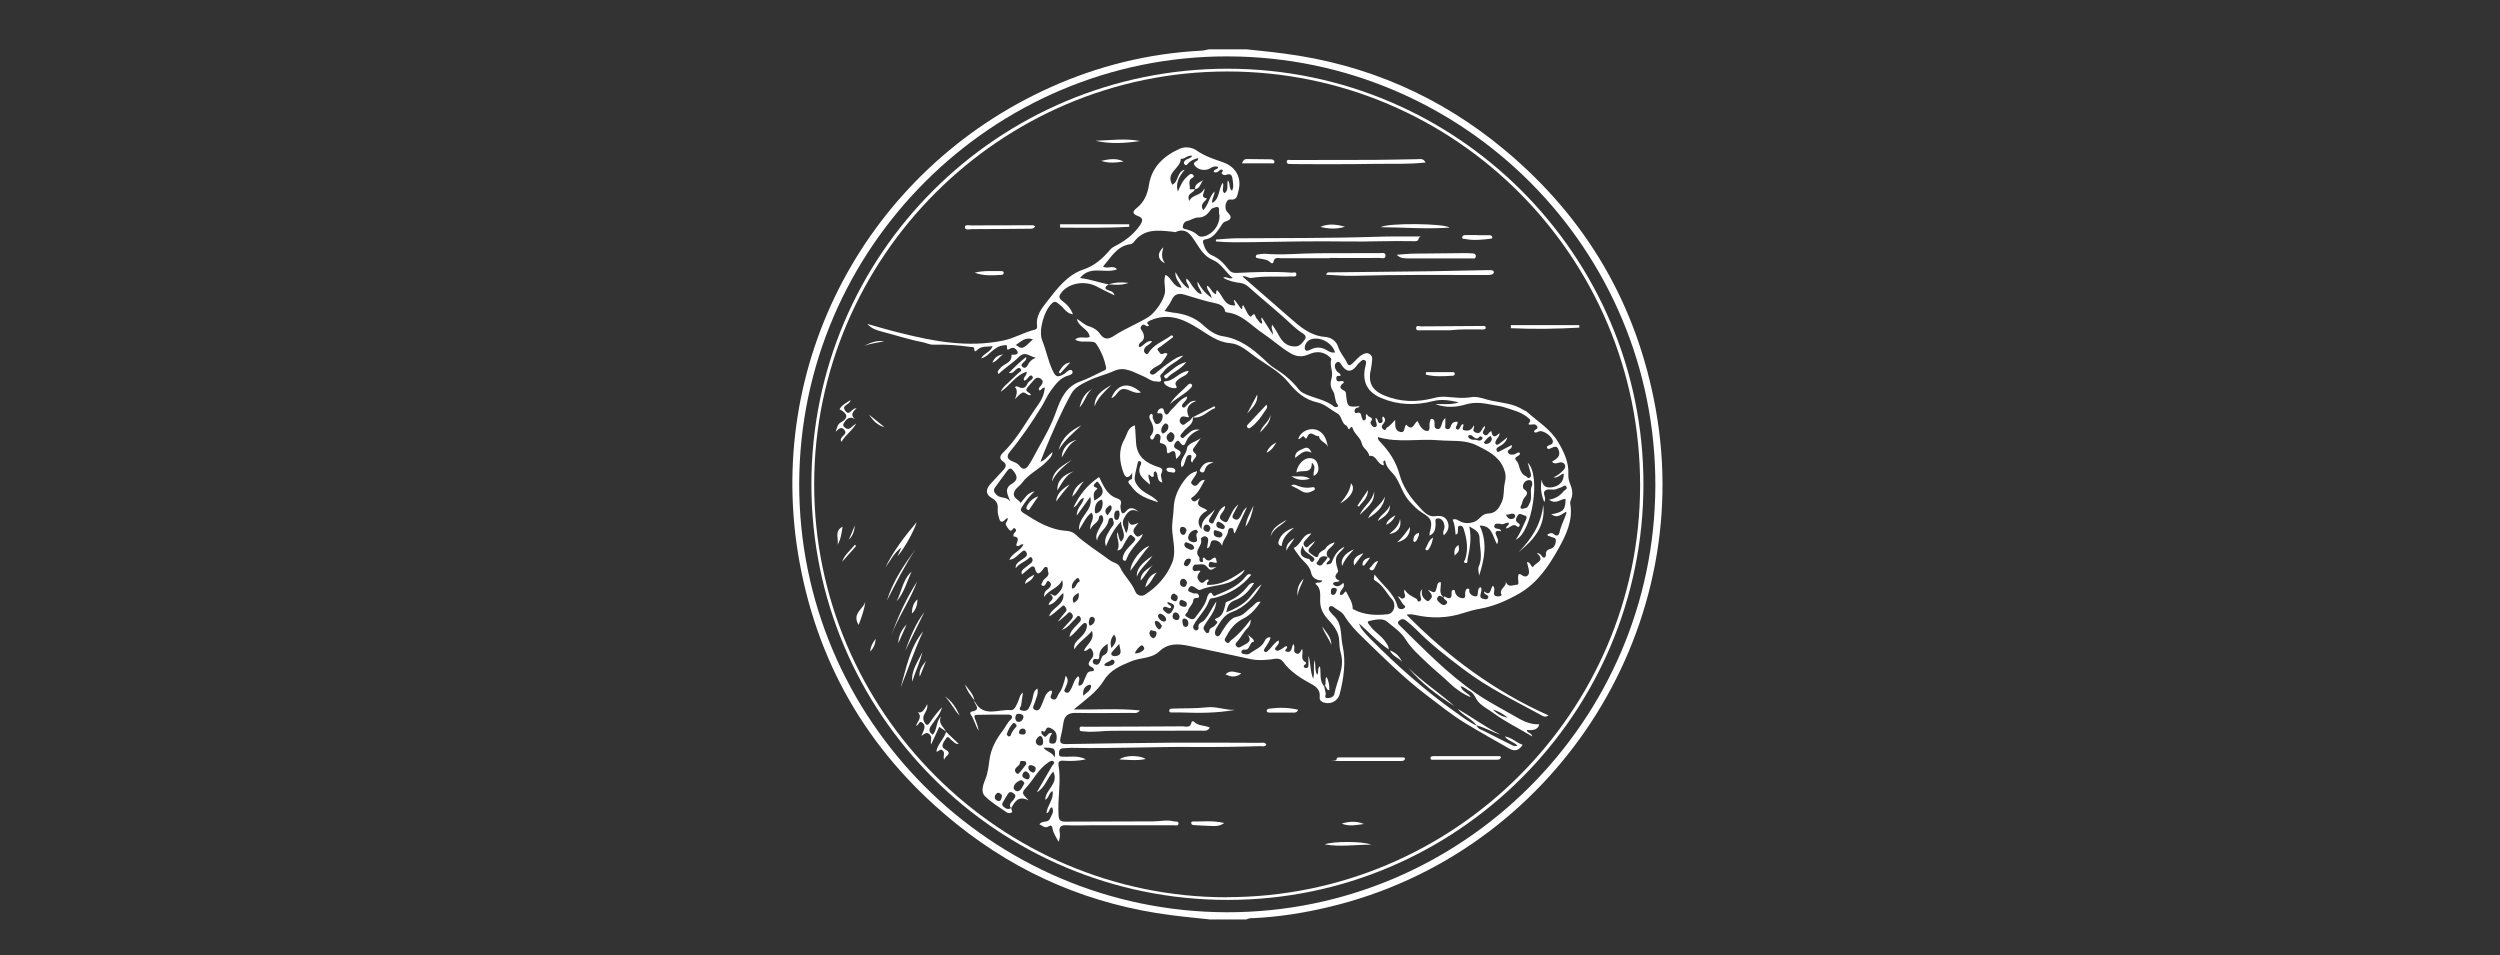 <?xml version="1.0" encoding="UTF-8"?>
<svg id="Laag_1" data-name="Laag 1" xmlns="http://www.w3.org/2000/svg" version="1.1" viewBox="0 0 1804.6 689.4">
  <rect x="0" y="0" width="1804.6" height="689.4" fill="#333333" stroke="none"/>
  <defs>
    <style>
      .cls-1 {
        fill: #fff;
        stroke-width: 0px;
      }
    </style>
  </defs>
  <path class="cls-1" d="M872.6,663.6c-9.1-1-18.2-1.8-27.2-3-57.5-7.4-109.1-29.1-154.3-65.3-61.2-48.9-99.7-112-113.9-189.1-26.4-143.6,49-283.9,181.1-343.2,34.5-15.5,70.7-24.4,108.5-26.4,2-.1,3.9-.6,5.9-1h27c8.9,1,17.8,1.8,26.7,3,60,7.7,113.4,31,159.8,69.7,58.9,49.1,95.5,111.7,109,187.2,29.1,162-75.3,320.9-235.5,359.1-17.8,4.3-35.9,7.2-54.2,8.1-2,0-4,0-5.9,1h-27ZM885.6,658.5c169.8.3,308.8-138,309.3-307.8.5-170.6-137.8-309.6-308.6-310-169.8-.4-309,138.3-309.4,308.3-.4,170.1,138.4,309.2,308.7,309.5h0Z"/>
  <path class="cls-1" d="M1186.3,349.5c0,165.5-134.6,300.1-300.1,300.1-166.1,0-300.5-134.2-300.5-300.1,0-165.8,134.6-300,300.7-299.9,165.4.2,299.9,134.7,299.9,299.8ZM885.7,647.6c164.1,0,298-133.5,298.2-297.2.2-164.9-133.3-298.8-298-298.8-163.9,0-298.1,134-298.2,298,0,163.9,134.1,298.1,298,298.1h0Z"/>
  <path class="cls-1" d="M1065.9,523.7c.9,2.5,3.4,3,5.4,4,6.3,3.2,12.7,6.5,19,9.6,1.4.7,2.8,1.8,5,.9-2.5-2.8-6.6-3.2-9.1-6.6,5.4.8,8.5,4.7,12.9,6-2.5,4.1-5.7,5-9.6,2.8-10.5-6-21.1-11.9-31.5-18.2-10.2-6.2-19.4-13.7-28.9-20.9-16.5-12.6-31.1-27.3-46-41.7-4.8-4.6-9.3-9.6-12.8-15.3-1.8-3-5.2-4-7.7-6.2-.7-.6-2-.9-2.8-.2-1,.9-.7,2.3,0,3.2.9,1.3,2.1,2.5,3.3,3.7,6,5.9,4.4,13.8,6,21,2.6,11.9.9,23.5-2,35-1.4,5.6-7.3,8.3-12.5,5.9-1.6-.8-2.2-1.9-2-3.6.5-4.3-1.8-7-5.2-8.9-8.1-4.4-15.8-9-21.4-16.7-2.3-3.1-5.9-1.8-8.8-1.5-4.7.5-9.3.8-13.9-.1-15.1-3.2-30.1-6.6-45.2-9.7-7.6-1.5-14.8-2.2-21.4,4.1-5.3,5.1-13.5,4.3-20,7-7.7,3.2-15.1,6-20.1,14.2-4.9,8-13.2,13.7-21.5,20.6,16.3.3,31.8-.9,47.7.7-1.9,2.5-3.9,1.8-5.6,1.8-13.5,0-27,.3-40.5,0-5.6-.1-8.3,1.9-9.1,7.2-.5,3.6-1.2,7.2-2.1,10.8-.9,3.7.5,4.5,4,4.5,25.3-.4,50.6-.8,75.9-1,21.5-.1,43,0,64.4.1,1.5,0,3.3-.6,4.3,1.4-1.3,1.7-3.1,1-4.7,1-15.7.5-31.3.7-47,.6-29.6-.3-59.1,1.3-88.7.6-2,0-4,.3-6,.3-2.7,0-3.4,1.6-3.3,3.9,0,2.7,2,2.1,3.6,2.2,4.8.3,9.9-1.1,15.8,1.9-6.2,1.4-11.2,1.3-16.3,1-2.7-.2-3.9.8-3.4,3.3,2,12-.8,23.9,0,35.9.2,3.7,1.2,4.8,4.9,4.8,21.2-.2,42.3,0,63.5-.2,5,0,9.9-1.3,14.9,0,1.2.3,3.3-.3,3.3,1.4,0,2.2-2.3,1.4-3.6,1.4-19.3,0-38.6,0-58,0-6.3,0-12.7.3-19,0-4.7-.3-5.9,1.5-5.1,5.7.3,1.9,0,3.9-.9,6.3-1.5-3.2-3.8-6.2-4.3-9.5-.4-2.7-1.6-2.5-2.7-1.8-2.9,1.9-4.5-.4-6.8-1.4,1.9-2.9,6.1-.8,7.6-4,1.2-2.7,3.3-5,1.5-8.3-2.4.6-1.5,3.8-4,4.3.4-5.6,5.5-9.9,4.4-16-3,1.3-2.4,5-5.3,6.3,0-7.4,10.1-11.5,5.8-20.4-4.5,4.7-5.8,11.7-11.9,15,3.7-6.4,7.4-12.7,11.1-19.1.6-1,2.4-2.1.8-3.3-1.1-.8-2.4,0-3.8,1-6.8,4.5-10.2,11.9-15.5,17.7-3.8,4.2-3.4,4.5,1.5,9.5-8.1-3.8-10,1.6-12.7,5.7-2.2-3.1.8-4.6,2.1-6.5,1.2-1.8,1.7-2.9-.5-4.4-2.2-1.5-3.2-.6-4.3,1.3-.6,1.2-1.5,2.2-2,3.4-.7,1.5-2.7,3.1-1,4.8,1.5,1.5,3.4,2.7,5.8,1.3.2,1,1,2.8.6,3-1.1.8-2.7.9-3.8.1-5.4-3.8-11.3-7.2-15.9-11.9-3-3-1-8.5.4-11.9,1.9-4.6,2.4-9.3,3-13.9,1-8.2,4.9-15.1,9.7-21.4,2-2.6,3.2-5.7,5.8-8,1.7-1.5.8-3.5-1.8-3.5-7.5,0-15.1,0-22.6.2-2.3,0-2.2,1.2-1.5,3,1.2,2.7,2.1,5.5,2.7,8.5-2.5-3.7-3.3-8.3-5.9-11.9-.6-.8,0-1.9.9-2,6.8-1.1,2.5-4.7,1.7-7.4h-.1c.2.1.5,0,.5.1,6.2,12,17.2,5.4,26.1,6.3,2.7.3,4.3-4.1,5.5-7,.8-1.8.8-3.9,3.2-5.7-.5,3.4-.9,6.3-1.3,9.2-.2,1.3-2.3,2.8,0,3.6,1.8.6,4.1.8,5.4-1.3,1.6-2.7,2.6-5.7,3.2-8.9.4-1.9.7-4,3.1-5.5,1.1,3.7-.9,6.5-1.6,9.5-.5,2-3,4.8,0,6,3.1,1.3,4-2.3,5-4.4,1.7-3.6,2.1-8,6.5-9.8.2.3.5.5.6.7.7,1.9-2.8,4.4.4,5.7,3.2,1.3,3.4-2.4,4.6-4,2.7-3.6,3.7-8,5-13,2.6,3.4.9,5.8,0,8.3-.5,1.3-2,2.8,0,3.8,2.1,1,2.9-1,3.7-2.3,1.8-3,2.2-7,5.3-9.4,2.1,2.3-.7,4.6.5,6.9,3.3-.4,3.2-3.4,4.4-5.4,1.2-2,1-5.1,5-5.1,2.6,0,1.2-2.4,0-2.9-3.7-1.5-2.3-3.4-.8-5.5,0-.1.2-.3.3-.4,2.4-2.4,1.6-5.4,0-7.3-1.5-1.9-2.6,2.1-5.3,1.3,2.1-4.7,8.1-7.9,5.8-14.3-3.8,4.8-9.4,7.8-12.7,13.3-.8-3.9,1.6-5.8,3.8-7.9,2.4-2.4,4.7-4.7,5.2-8.3.1-1,.3-2.1-.7-2.7-1.1-.6-1.8.4-2.6,1-3,2.8-5.2,6.4-9.2,9,.5-3.7,2.5-5.7,4.4-7.7,1-1.1,2.1-2.1,3.1-3.3,1.1-1.2.9-2.8,0-3.7-1.4-1.5-2.2.4-3,1.2-3.2,2.9-5.4,6.8-10,8.4,2-2.2,4-4.6,6.1-6.7,1.5-1.6,2.7-3.3,1-5.2-2.1-2.3-3,.5-4.3,1.4-2.2,1.6-4,3.8-5.6,4.3,1.4-1.7,3.2-4.3,5.3-6.6,1.5-1.6.7-2.6-.1-3.9-1.3-2-2.3-.2-3.2.5-2.7,2-4.8,4.6-8.4,6.4,1.7-6.7,11.7-7.9,10.2-16.9-3.9,3.2-5.6,7.7-10.5,8.7-.2-3,6.1-4.2.7-8.1,2.5.4,3.3,2.5,5.2.6,3.7-3.6,5-6,3.8-10.6-2.5,6.1-9,6.6-13,12.3-.3-4.3,2.2-5,3.6-6.4,1.4-1.4,1.8-3.1.5-4.4-2-2-2.3.6-3,1.6-.7,1-1.5,1.6-2.5,1-1.3-.8,0-1.7.2-2.6.7-2.9,5.7-3.6,4-7.7-.4-1,.3-2.6-1-3.1-1.4-.5-2,.9-2.7,1.8-2.3,3-4.4,4.6-5.7-.7-.5-2.1-2.1-1.8-3.5-.7-1.9,1.6-3.8,3.2-5.9,5-1-2.6.7-3.6,2-4.7,1.5-1.2,3.2-2.4,4.7-3.7,1.1-1,1.3-2.5.5-3.6-1.1-1.4-2.1.1-2.9.8-2.8,2.3-6.6,3.4-8.8,6.7-.3-2.6,1.1-3.8,2.7-5,1.4-1,2.8-1.9,4.1-2.9,1.4-1.1,1.7-2.4.7-3.9-1.4-2.1-2.6-.4-3.7.4-2.5,1.8-4.2,4.8-8.5,5.3,2.3-5.1,8.2-6.4,10.3-11.1-2.2-.8-3,2-5.1.9-.5-2.1,3.7-6.1-2.1-6.7,0,0-.2-.9,0-1.4.3-1.4,2.7-2.3,1.5-3.9-1.7-2.1-2.1,1.2-3.5,1.2-1.1,0-4.1-4.4-3.6-5.4.5-1.2,1.7-2.1,1.3-3.9-1.8.8-3,3.5-4.8,2.6-1.1-.6-1.5-3-1.9-4.6-.4-1.4-.5-3-.4-4.4.3-3.5-.8-6-4.1-7.8-4.5-2.5-4.9-6.1-1.2-10.2,3.1-3.5,6.4-6.8,9.5-10.3,1.9-2.1,2.5-4.2-.5-6.1-2.6-1.7-2.2-4-.2-5.9,10.7-10.3,17.4-23.5,26-35.4,2.5-3.5,4.1-7.5,4.5-11.9-2-.4-2.3,2.1-4,2-1.1-1.8.7-2.6,1.4-3.7,1.3-1.8,1.6-3.3-.3-4.7-1.8-1.3-3.4-.9-4.8.7-1.6,1.9-3.4,3.7-4.9,5.6-2.6,3.3,2.3,3.3,2.5,5.5-2.5.7-4-2.8-6.3-1.7-1.8.9-3.1,2.7-5.2,4.6,1.8-4.3,1.8-7.2,0-8.6.8-1.1,1.9-.5,2.6-.2,3,1.5,5.2.8,6.4-2.3.9-2.2,5.4-3.5,3.5-5.5-2.1-2.1-3.1,3.1-5.9,3.2-1.1-2.5,2.3-3.4,1.9-6.4-8.2,2.6-12.2,10.3-18.8,14.5,1.7-3.8,5.2-6,7.9-8.9,1.6-1.7,3.5-3.1,5.1-4.8.8-.8,2.9-1.4,1.3-3-1.2-1.3-2.4,0-3.4.8-1.2.9-1.9,2.8-5,2.3,4.2-4.3,7.9-8,12.5-11.5.4,2.3-1,2.8-1.8,3.7-1,1.1-2.6,2.2-.6,3.6,1.7,1.3,3-.3,3.6-1.5,1-2.1,2.3-3.8,5.7-5.3-5-1.1-7.5-5.2-12.4-.3-4.3,4.3-9.8,7.6-14.4,12.1-1.5-2.3.4-3,1.1-4.1,2.4-3.5,8.9-3.7,8.2-9.8.5,0,.9-.1,1.4-.1,1.7.2,3.6-.5,3-2.1-.7-1.8-2.6-3.7-5.1-2.4-1.6.8-2.6,1.9-2.5-1.1,0-2-1.5-1.2-2.5-1.1-3.3.2-5.8,2.1-8.3,4.1-2.3,1.8-4.1,4.3-7.9,5.3,2.1-3.9,6.7-4.4,8.3-8.8-4.1.5-7.8-.3-10.9,2.5-.9.8-2.2,2.3-2.4-.6-.1-1.8-1.6-1.2-2.7-1.4-8.9-1.2-17.8-1.9-26.8-1.6-3,0-5.4-1.4-8.1-1.9-9.9-1.9-19.5-5.1-29.2-7.6-3.8-1-7.5-2.2-10.3-5.5,7.8,2.2,15.5,4.5,23.3,6.4,24.6,6.2,49.3,10.9,74.8,5.6,7.9-1.6,14.8-5.9,22.6-7.8,1.8-.4,2-1.7,1.8-3-1-7.2,3.5-12.6,7.3-17.5,7.2-9.2,14.5-19.1,26.2-23,8.1-2.7,13.9-8,19.2-14.2.7-.9,1.7-1.7,2.7-2.2,7.3-3.7,13.7-8.2,18.6-15.1,2.4-3.4,2.9-5.6-1-7-4.7-1.7-4-3.6-.9-6,5.3-4.3,7.6-9.8,8.7-16.7,2-12.8,10.8-20.9,22.3-26,3.9-1.7,8.8-1,12.1,1.3,5.9,4.2,12.4,6.2,19,8.5,9.5,3.3,13.8,11.5,11.1,21-.8,2.8-.8,6.6-6,5.9-3-.4-4.6,6.4-2,9,3.4,3.3,3.5,5.4-1.4,6.9-2,.6-2.7,2.8-3.9,4.4-2.7,3.8-5.3,7.7-10.5,8.5-1.7.2-2.1,1.3-1.5,2.9,1.1,3.6,2.7,7.1,6.3,8.6,5,2.1,8.5,5.8,11.7,9.9,1.6,2.1,3.3,2.9,5.9,2.8,13.2-.6,26.4-1.2,39.6-.2,1.3.1,3.7-.9,3.7,1.1,0,2.4-2.5,1.5-3.9,1.6-9.4.5-18.9-.5-28.3,1.1-2.4.4-4.7-2-6.7-1,11.2,9.8,22.7,19.7,34.1,29.7,7.5,6.6,14.9,13.1,25.7,13.9,4.2.3,8,3,9.3,7.3,1.4,4.4,4.7,7.6,6.5,11.7,1.2,2.6,2.8,1,3.9,0,2.4-2.1,4.2-4.7,7.1-6.3,1.7-.9,3.4-1.5,5.2-.3,1.9,1.2,2,2.9,1.7,4.8-.2,1.8-.3,3.7-.7,5.4-2.4,10,.3,15.7,9.4,19.6,11.7,4.9,23.7,5.1,35.9,1.9,2.8-.7,5.5-1.1,8.4-.9,6.1.4,12.2,1.4,18.4.3,5-.9,9.8,1.5,14.7,2.5,7.8,1.6,16.2,2.1,23.2,6.7.7.5,1.6.6,2.2,1.1,7.9,7.1,17.3,12.7,22.8,22,4.2,7.1,7.9,14.8,7.4,23.5-.1,2.4.4,4.7,1.3,6.8,1.6,3.8,2.3,7.6.5,11.6-.4.9-.6,2-.4,2.9,2.1,12-3.2,22.6-8.4,32-7,12.6-15.4,25.2-28.6,32.7-8.8,5-18,9.1-28.1,10.9-4.1.7-8.1,1.8-12.1,3.1-11.4,3.8-23,4-34.7,1.4-2-.4-3.9-.8-6.3-.2,29.8,30.3,63.2,55.1,102.5,72.7-2.7,1.7-3.8.5-4.9,0-19.3-10.5-39-20-56.6-33.4-12.1-9.1-24-18.4-34.6-29.2-2.1-2.1-4.5-4-6.8-5.9-1.9-1.6-4-1-5.3.5-1.3,1.5.4,2.7,1.4,3.7,17.2,16.8,33.8,34.1,53.8,47.9,8.9,6.2,18.5,11.2,27.8,16.5,5.5,3.2,11.4,6.7,18.5,6.3-.7,3.4-3.7,4.7-9,4.1.2,2.3,3.4,1.8,4,4.7-9.6-5.8-19.2-10.4-27.8-16.7-3.6-2.7-7.6-4.6-10.8-7.9-2.5-2.6-3.1-6.5-6.7-8.2-2-1-3.6-2.8-6.5-3.5,1.4,4.4,5.8,4.8,7.4,8-5.8-2.4-10.9-6-15.3-10.2-5.5-5.3-11.5-10-17-15.3-5.3-5.1-10.8-9.9-14.7-16.2-3.4-5.5-8.9-9-13.6-13-3-2.6-8.5-1.3-12.6-.4-2.5.6-.3,2.4.4,3.4,3.2,4.7,8.6,7.3,11.6,12.3.7,1.1,1.8,2,2,4.9-8.4-5.7-14.5-12.7-21.4-18.7.7,3,3.3,6.1,8.1,11,19.1,19.3,39.3,37.3,61.5,53,5.1,3.6,10.1,7.5,15.9,10h-.2c0-.1,0-.3,0-.3ZM862.6,136.6h-.1c-.6,2.8-6.5,2.8-4,8.4,2.4-5,8.7-3.4,10.8-9.1.8,3-3.5,6.2,1.6,7.3.7.2-.8,1.5-1.4,2.1-1.8,1.8-2.7,3.6-1,6.4,4-3.8,4.2-9.6,8.2-13.5.1,3.1-2.2,5.3-1.7,8.3,5.8-3,4.2-9.8,7.7-14.6,1.1,2.9-1.3,5.7,1.2,7.6,3.3-2.2,1.5-6,2.4-9.3,2.1,2.2.4,5.5,3,7.5,1.4-2.8.8-5.2.5-7.6-.3-3-.8-5.3-4.8-3.9-1,.4-2.2.2-3.1-1-.7-1.1,2.2-1.9.1-2.7-1.3-.5-1.9,1-2.9,1.5-1,.5-2.1.9-3-.2.2-1.9,3.1-1.2,3.2-3.3-2.1-.8-3.9-.2-5.6.9-3.8,2.4-9.4,1.2-11.6-2.3-.7-1.1,0-1.8.8-2.4.7-.6,2.3-.6,1.8-2.6-2.9.8-5.4,1.9-7.2,4-.7.9-1.4,1.6-2.3.7-1-1-.7-2.1.3-3,1.4-1.3,3.7-1.2,5.2-3.3-3.5-.9-5.4,2.6-8.4,2.1.1,7-11.3,9.9-6.1,18.7,4.6-1.8,3.2-9.5,9-10.8-5.1,6-6.5,10.5-5,15.8,1.8-4.1,3.5-8.1,6.9-11,1.1-1,2.5-2.5,3.9-1.3,2.1,1.8-.8,2.4-1.5,3.2-1.9,2.3-.3,4.7-.7,7-.1.9,2.3.2,3.6.4h0ZM800.3,205.3h0c-3.6,2.2-2.8,3.5.8,4.6,1.2.4,2.6.8,3.4,3.3-4.5-2.2-8.5-4-12.3-6.1-8.5-4.8-20.1-3.1-25.8,3.8-2,2.5-2.6,4.1.5,6.4,3.2,2.3,6,5.3,7.6,9.6-4.9-.6-6.4-4.7-9.5-6.9-1.6-1.1-3-3.4-5.5-1.2-5.7,5-10.1,19.9-7.2,26.9,2.8,6.9,4.1,14.2,7.2,21,2.5,5.4,3.5,6.2,8.7,3.2.7-.4,1.2-1.1,1.9-1.6,1.2-.8,2.9-2.2,3.9-.5,1,1.7-1.1,2.8-2.3,3.1-6.4,1.6-9.9,6.6-13.4,11.4-2.6,3.6-4.3,7.9-6.7,11.7-6.9,11.1-14.3,22-22.7,32.2-2.3,2.9-2.1,5,1.4,6.6,2,.9,4.2,1.5,5.5,3.3,3.1,4.2,5.3,1.9,7.2-1,2.3-3.5,4-7.2,6.1-10.9,5-8.8,9.9-17.5,13.3-27.2,3.2-9,7-18,17.5-21.7,5.5-1.9,10.6-4.8,15.9-7.3,1.3-.6,3-.8,2.6-3-1.3-6.1-3.6-11.7-7.1-16.8-1.3-1.8-3.2-1.4-5-1.6-3.3-.3-6.9.7-10.2-1.5,3.2-3,7.3-.4,10.5-1.9-.7-5.9-8-6.9-9.3-13,3.3,1.8,5.5,4.4,8.7,5.3,3.3,1,6.1,2.7,8.1,5.6,3,4.2,6,4,10.2,1.2,7.8-5.2,16.7-8.5,24.7-13.5,4.8-3,11.9-12.9,12-18.7.1-3.9-1.2-7.8.3-11.7,4.6,2.1,5.2,8.8,11.7,9.3-1.4-3.9-5-6.2-4.5-11.3,3,5,5.2,9.4,9.7,12,.5-2.9-2.9-4.5-1.7-7.3,2.3,1.7,3.2,4.3,4.9,6.3,1.6,1.8,2.8,4.4,6,4.9-.3-3.4-3.5-5.1-2.9-9,2.6,5,5.6,8.5,10.1,11.8-.4-4-3.8-5.6-3.3-8.9,2.9,1.4,3.3,5,6.1,6.1,1.2-.6-.2-2.3,1.2-2.8,4.3,3.9,5,11.7,13.1,10.9-.4-1.2-.7-2.4-1.1-3.6.2,0,.5-.1.7-.2,1.6,2.3,3.3,4.5,4.7,6.5,1.8-.8-.3-2.1,1.5-2.7,1,2,2.1,4.1,3.2,6.1.6,1,2,2.6,2.5,1.9,3-3.9,2.8.6,3.8,1.4,1.3,1.1,1.8,3.1,3.7,3.9,1.3-1.5-1.2-2.8.2-4.5,2.5,3.9,4.9,7.8,7.8,12.3.5-2.9-1.7-4.5-.3-7.1,1.5,2.3,2.9,4.3,4,6.4,2.6,5.1,5.7,9.3,12.3,9.3,3.7,0,5.2-2.5,7-4.8,1.4-1.7.7-3.3-.8-4.3-5.3-3.2-9.5-7.7-14.1-11.8-8.3-7.4-16.9-14.4-25.2-21.8-1.8-1.6-3.4-2.7-5.9-3.1-4.3-.5-8.7-1.4-12.8-3.8,2.5-1.4,4.3,1.4,6.9.1-5.1-4-8.2-10.3-14-12.8-6.5-2.7-9.3-7.7-12.8-13.1-3.1-4.7-6.6-10.8-14.4-7.2-.5.2-1.3-.2-1.9-.2-10.5-1.1-21-2.6-28.4,7.6-.5.6-1.3,1.2-2.1,1.3-10,1.3-14.1,9.5-20,16.2,3.4,2.1,7.3-1.4,10.1,2-8.5,3.5-19.1-3.3-26.7,6.3,7.7.8,14.4,3.6,21.4,4.7h0ZM1042.5,430.5c3.1,1.7,5.7,2.6,5.3-2.6,0-.8,0-1.8,1-2,1.5-.4,1.3.9,1.6,1.8.8,2.7,3.3,4.1,5.6,4.1,2.4,0,1.3-2.9,1.7-4.5.3-1.2.6-2.5,2-2.4,1.5,0,.6,1.6.9,2.4.8,2.1,2.8,3.2,4.6,3.2,1.8,0,1.4-2.3,1.7-3.7.2-1.3.3-2.7,2.1-2.9,1,2-.2,3.9-.4,5.8-.2,1.8.8,2.3,2.2,2.6,1.1.2,2.4.8,3.2-.5,1.2-1.9-.9-2.1-1.7-2.9-.5-.4-1.2-.6-1.1-2,5.4,4.1,4.4-2.4,6.5-4.1,1.6,1.9.7,3.7.7,5.4,0,2.2,1.7,2.2,3.2,2.3,1.1,0,2.6-.5,2.2-1.4-2.1-4.4,4.6-5.4,2.9-10.1,1.5,6,5.7,3,8.2,3.1,2,0,.8-3,.9-4.7.2-2.1-.2-4.4,3.2-2,2.5,1.8,5,0,4.7-3-.2-2.2-1-4.4-1.5-6.7,2.7.1,2.4,2.9,4.4,3.7,1.2-3.4,9.6-4.1,2.7-10.3,2.1.3,2.8,1.1,3.5,2.1,1.8,2.8,3.2.6,3.1-.8-.2-3.1,1.4-3.6,3.8-4.4s3.2-3.4,3.4-5.7c.2-2.5-2.5-2.1-3.9-3-.7-.5-2,0-2.2-1.4,1.6-1.1,3.2-1.6,4.7-.3,2.2,2,3.6.6,4-1.3,1.1-4.9,3.5-9.4,5.1-14.1,0-.1-.3-.5-.5-.7-5.8,3.7-6.7,3.9-10.6,1.8,8.9-1.7,10.3-3.2,10.4-11.2-3.7,0-6.9,4.3-11.9.6,4.8-.8,8-3,10.5-6.1.9-1.1,3.1-1.6,1.9-3.4-1.1-1.7-2.3.2-3.4.5-1.4.4-2.8,1.1-4.2,1.5-2.5.8-5.7-.8-7.7,1-2.3,2,1.4,4.9-.6,8.2-2.3-5.6-3-10.7-1.8-16.2.6,5,3.3,6.2,7.7,5.5,5.3-.9,8.4-4.5,8.2-9.8-2.5.2-3.7,3.3-7.5,2.7,3.2-1.4,5.1-3.1,7-5,1.3-1.3,2.1-2.7,1.1-4.4-.9-1.5-2.3-1.7-3.9-1.3-1.7.4-3.5,1.3-5.2-.6,2.8-2,6.3-3.4,5-7.9-1.5-5.1-4.4-2.1-7-1.4-.7.2-1.3-.1-1.6-.8-.3-.8.3-1.1.9-1.5,1.2-.7,3.1-.8,3.3-2.6.4-3.4-6.3-8.6-9.7-7.8-1.2.3-2.3,1.5-3.7.6-.8-2.1,3.6-1.8,2-4.3-1.5-2.4-4-.5-6.1-1.3-.2-1.3,2.6-2,.3-4.2-5.3-4.8-12.1-6.2-18.4-8.3-1.9-.6-4.6-.9-7-1.4-6.6-1.2-12.8-2.6-20.1-.5-6.3,1.9-14,2.8-22.1-.2,6.1-.3,11.1.8,16.9-1.3-6.7-1.5-12.4-2.4-18.4-.9-12.7,3.3-25.3,3-37.6-2.2-10.1-4.3-13.9-11.8-11.5-22.5.4-1.6,1.2-3.9-.2-4.7-1.8-1.1-3.2,1-4.6,2.2-.7.6-1.3,1.5-1.9,2.3-3.4,4.1-6.7,4-9.9-.4-1-1.4-2.1-4-4-2.6-2.1,1.5-1.5,4.1,0,6.3.8,1.2,2.8,1.3,2.8,3.3-1.2.5-3.2-.7-3.1,2,.2,4.4,4.8,0,5.5,3-2.7,1.8-3.9,3.9-.2,5.6,1.9.9,1.6,2.1,1.8,3.5.8,8.4,1.3,8.8,9.7,7.9-.5,1.3-2,.9-2.8,1.6-1.5,1.4-.7,3.7.4,3.4,4.3-1.5,3.2,2.4,4.3,3.9.3.5.3,1.4,1,1.4.9,0,1.4-.6,1.7-1.5.3-1-.7-2.2.5-3.1.3.4.6.6.7.9.6,1.5,5.2,1.3,2.1,4.8-.4.5,1.1,4,3.1,3.7,2.2-.3,1.4-2.5.8-4.1-.2-.8-.2-1.6-.3-2.5,2.3.4,1,4.5,4,3.6,2.6-.7-.2-3.4,1.4-4.7,2.5,1.9,1.4,3.9,0,5.6-1.3,1.5-1,2.8.3,3.8,1.7,1.3,1.7-.8,2.5-1.3,2.2-1.3,3.7-3.2,6-5.6,0,4-.4,7.8,3.6,8.7,4.1.9,2.4-4,4.5-5.2,4.5,5.3,5.5-1.3,8-2.7,1.6,3.4,3.7,7.1,6.9,7.2,2.9,0,1.2-4.2,2-6.3.4-.9,0-2.7,1.7-2.4,1.3.2,1.7,1.4,1.7,2.7,0,.7,0,1.3,0,2,0,1.3.4,2.2,1.8,2.5,1.7.4,2.3-.5,2.9-1.9.8-1.9.9-4.2,3.1-5.9v4.6c0,1.2-.7,2.8,1.2,3.3,1.8.4,2.4-.9,2.8-2.2.8-2.4,2.5-3.3,4.8-3,.6,2-2.6,4.4-.5,5.4,2.4,1.2,2.2-3.2,4.4-3.8,1.6,1.3-2,3.7,1,4.5,3.1.8,5.5-.4,6.8-3.5,1.3,1.6-1.9,3.4.9,4.9,4.7,2.4,4.6-3.2,7.2-4.5.6,2.5-3.2,4.2-.6,6.2,2.7,2,3-2.2,5.3-2.4.5,4.7,2.8,4.6,5.8,1.2.1,2.7-1.8,3.7-2.5,5.4-.4,1-.9,2-.1,2.8.9.8,1.9,0,2.6-.5,1.9-1.4,3.8-3,5.6-4.5-.8,3.7-3.6,5.4-6.5,7-1.2.6-1.7,1.7-1,2.9.8,1.3,1.8.2,2.5-.1,2.8-1.4,5.5-2.9,8.3-4.3.1,1.3-.2,1.8-.6,2.3-.8,1.1-3.2,1.4-2,3.4,1,1.6,2.8,1.4,4.5,1,1.3-.2,2.4-2,3.9-.9.6,2.7-5.6,2.4-2.4,5.7,1.4,1.5,1.5,2.7,2,4.4.7,2.5,1.8,5.4,4.7,6.6.9.4,1.4,2,2.9,1,1.2-.9.8-2.1.6-3.2-.6-2.4-1.3-4.7-2.1-7.5,9.7,9.2,3.1,50.5-8.7,55.6,3.3-4.6,5.1-9.6,7.4-14.4.8-1.7.7-2.8-1.3-3.2-1.6-.4-3.4-2.2-4.8.3-1,1.7-2,3.6.4,5.2.8.5,1.7,1.2.9,2.4-.2.3-1.1.6-1.2.5-3.1-3.4-5.5.7-8.2,1.1-.6-2,2.6-2.2,1.7-4.1-2-.5-3.4,1.5-5.4.9-1.8-.5-4.5-.7-4.9,1-.7,2.9,2.8,1.9,4.2,3,.2.2.4.5.9,1.2-5.4-1.2-4.6,1.3-3.2,4.3.6,1.3,1.3,2.7,0,5-3.2-5.5-3.4-13.6-12.5-13.4,5.9,12.5,3.3,24.7-.4,36.1-.1-1.8-1.1-4.6-.3-6.5,3.1-6.8.6-13.6.6-20.4,0-4.7-3.2-6.2-7.4-8.6,1.8,8.7.3,16.3-1.3,23.9-.2,1,.4,2.8-1.4,2.5-2.2-.4-.6-1.7-.3-2.6,2.4-7.4,1.3-14.6-1-21.8-.4-1.3-1-2.6-2.7-2.5-2,.2-1.3,1.9-1.5,3.1-.2,1.2.4,2.8-1.7,3.3-.3-3.7-.6-7.4-2.1-10.8,1.8-.8,3.2,0,4.7.9,3.4,1.9,6.8,2.1,10.8.7,3.9-1.4,5.5-5.9,10-6,5.7-.1,8.1-4,10.1-8.7,1.8-4.4,1-9.1,2-13.3,1-4.3.8-6.9-.9-11-3.9-8.9-11.7-12.3-19.1-16.1-8.6-4.4-18.5-3-27.7-3.8-14.6-1.3-29.3,2.1-43.8-2.3-.3,1.9.8,2.6,1.5,3.4,6.6,6.8,11.6,14.5,14.1,23.8,2.4,8.7,7.5,16,13.5,22.5,3.2,3.4,6.7,8.2,12.2,7.4,4.1-.6,7.2.2,8.8,3.6,1.7,3.6.7,7.3-2.6,10.2-1.3-2.5.8-4.5.5-6.6-.3-2.8-1.6-5.5-4.5-5.6-3.2-.1-1.7,2.9-1.9,4.6-.3,3-.5,6.2-4.4,7.8,0-1.1,0-1.8.2-2.4,2.1-7.7,1.3-10-5.4-14-3.5-2.1-6.2-5-8.9-7.9-4.7-4.9-6.5-11.5-9.8-17.1-2.5-4.3-7.5-7.1-8.1-12.6,0,0-.6-.1-.8-.1-1.4.9.5,3-.5,3.4-4.8-1.1-4.8-7.6-10.2-6.8-.5-3.8-4.7-5.5-5.4-9-1-4.5-5.6-6.9-6.7-11.3,0-.3-.7-.5-1.1-.7-2.1,4-2.2-.4-3.2-.8-3.9-1.7-3.1-6.9-6.7-8.9-4.8-2.6-8.9-6.7-14.3-7.9-9.2-2-15.2-7.4-21.1-14.6-6.8-8.3-17-13.2-25.5-19.6-4.8-3.6-10-8.1-16.5-8.6-8.8-.7-15.5-6-22.4-10.3-10.9-6.9-21.7-11.8-34.9-6.2-3,1.3-3.1,1.9-1.1,3.9-.7.2-1,.4-1.3.4-1.4-.2-2.7-2.4-4.3-.2-1.3,1.7-.2,2.3.7,3.9,1.1,2,2.3,5.4-.9,7.7-.9.6-2.4,1.9-1.2,3.8,3.2-1,4.9-5.1,9.1-4.5-1.2,2.6-4,3-5.2,4.9-.8,1.3-1,2.9.4,4,.7.6,1.5,1,2.3-.4,3.7-6.2,10.7-8.3,16.1-12.4.5-.4,1.3-.4,1.7,1-3,2.3-6.2,4.6-9.3,7-.8.7-3.1,1.3-1.6,2.8.9.9,1.5,3.4,3.8,2.2.9-.5,1.8-.8,3,.2-1.2,2.3-2.8,4.5-4.3,6.4-1.4,1.9-4.7,2.7-6.7,4.6-.8.8-2.6,1.7-1.4,3.2,1.2,1.3,2.6.7,3.9-.4,3.3-2.7,6.7-5.5,10.2-7.9,2.6-1.7,5.2-3.9,9.7-4.7-5,5-11,6.8-14.4,11.7-.8,1.2-2.8,2.2-2.2,3.7,2,4.7-1.9,3.2-3.5,3.2-3.2,0-5.7-2.5-8.6-3.6-6.8-2.7-13.4-7.5-21.2-4-6.2,2.8-13,4.3-19,7.3-4.4,2.2-9.4,4.5-12,9.2-7.5,13.5-13.6,27.7-19.5,42-.9,2.3-1.8,4.5-2.8,7.2,3.9-1.4,5.7-4.7,8.7-7.1-.2,3.5-2.4,4.9-4,6.7-5.5,5.8-13.2,9-18,15.6-1.8,2.5-5.1,4-5.8,7.3-.8,3.9,3.5,4.5,4.8,7.2,2.8-3.1,4.7-7.3,10.2-8.5-4,3.7-6.7,7.4-9.1,11.2-1.1,1.7-1.5,2.9.8,4.4,9.6,6.2,19.2,12.2,31.1,13,2.3.2,4.7.8,6.4,2.4,7.7,7.2,16.7,12.6,25,18.8,2.4,1.8,6,2.1,7.3,4.9,2.9,6.4,8.4,11,11,17.5,1.3,3.3,4.8,3.9,6.9,2.6,8.8-5.6,15.7-13.2,19.7-22.9,3.1-7.4.8-15.4.2-22.8-.5-5.8.8-11.1,1-16.6.2-8.5,3.8-15.7,9.1-22.1,2-2.4,4.4-4.1,7.8-4.9-.4,2.7-2,4-3,5.8-.7,1.2-2.2,2.4-.4,3.9,1.6,1.4,3,1,4.2-.5,1.1-1.4,2.1-2.9,4.8-2.9-2.5,4.6-4.4,8.9-8.2,12-.9.7-2.4,1-1.2,2.5.7.9,1.8,1.5,3.1.6,1-.7,2-1.3,2.9-2-4.8,6.9,3.1,6.4,5.1,9.1-6,2.9-8.3,8.6-4,13.4-.4-8,6-9.9,9.5-14.3-.8,2.1-2.1,3.8-3.2,5.7-.9,1.4-2,3.1.2,4.2,2.2,1.2,2.2-1.3,2.9-2.3,2.2-3.5,3-7.9,7.5-10.1,0,2.7-1.6,4.1-2.7,5.7-1.7,2.4-1.3,3.9,1.4,5.4,3.2,1.8,3.3-.8,4.2-2.3,1.8-3.1,2.8-6.8,6.8-9.9-1.5,2.9-2.6,4.6-3.4,6.4-.7,1.4-1.9,3,.4,4.2,2.2,1.1,3.3-.1,4.4-1.8,1.2-2,1.6-4.5,4.7-6.8-3.3,7-6,12.9-8.8,18.9-1.7-1.1.2-4-2.7-3.8-1.1,0-1.9.4-2,1.7-.3,4.1-4,6.7-4.4,11-1.5-2.7-3.4-4-6.1-3.9-3.5.1-1.3,5-4.8,5.8.3-2,.5-3.8.8-5.5.3-1.6-.6-2.7-1.9-3.1-1.7-.5-3.6,1.5-3.4,1.9,2,4.6-5.6,8.2-1.2,13,.7.8-.7,3.2,1.5,3.6,2.9.5-.5-3.3,2.2-3.2,1.2,1.8,3.2,3,5.2,1.3,4.1-3.4,3,.8,4,2.2-2.2,1.2-5.5-2.4-6,1.4-.4,3.4,3,2,5.5,2-4.3,2.5-4.4,2.6-6.8-.3-2.4-3-5.6-1.2-8.4-1.6-.9-.1-2.4,2.1-1.8,3.6,1.1,2.6,3.5,0,5.5,1.1-1.6,2.3-3.4,4.3-.8,7.3,3.2,3.7,4.2-2.2,6.7-1,.6,1.4-2,1.8-1,3.7,10.5.4,18.8-5.2,27.1-11-1.2,3-3.7,4.6-6,6.3-7.6,5.8-17.5,4.5-25.8,8.2-1.7.8-3.3-1.3-4.9-2.1-1.7-.9-2.7-.6-3.7,1-1.3,2.2.5,2.6,1.8,3.1.9.4,2,.8,2.8.7,1.5-.2,2.3.2,2.7,1.5.5,1.9-.9,1.7-2.1,1.8-1.1,0-1.9.5-2,1.8-.2,3-3.1,4.6-3.8,7.5-.3,1.4-3.4,3-1.1,4.1,1.6.8,4.7,3.8,6.9,0,.5-.9,1.2-1.6,1.8-2.4,2.7-3.6,5.3-7.1,6.3-11.7.3-1.3,2.3-4.7,3.5-2.4,1.3,2.4,2,1.5,3.1,1,7.8-3.2,15.7-6.4,21.2-13.4.9-1.1,1.9-2.5,4-1.3-6.7,8.5-15.4,13.5-25.6,16.5-1.7.5-4.1,0-4.8,2.1-2.3,6.9-8,11.6-11.2,17.8-.8,1.5-.2,2.7,1,3.5,1.4,1,2.7-.8,2.6-1.4-1-3.9,2.8-4,4.3-5.9,3.4-4.1,5.6-9,8.5-13.4-.3,4.9-2.8,8.8-5.4,12.6-1.2,1.8-2.5,3.5-3.5,5.4-1,1.9.4,3.2,1.4,4.4.9,1.1,2.4.1,2.4-.5-.2-3.1,2.9-2.9,4.2-4.6.7-.9,2.3-2.2,1.4-2.8-2.6-1.6-1.2-1.9.4-2.6,3.8-1.7,4.5-5.6,5.5-9,.3-1-.2-2.1,1.2-2.6,6.2-2.2,11-6.1,15-11.2,1-1.2,2.1-2.6,4.7-2.4-3.6,5.8-7.9,10.3-13.9,12.5-4.1,1.5-5.4,4.2-6.2,8.7,5.8-2.2,10.8-4.9,14.9-8.7,3.8-3.6,6.2-8.5,10.6-11.5-5.1,8.9-11.6,16.4-21.5,20-5.8,2.1-8.2,7-11.1,11.5-1.1,1.7-1.8,4.9.1,5.8,2,1,2.9-1.8,4-3.5,2.7-4.2,6.2-9.6,10.2-10.3,5.6-.9,7.7-4.9,11.4-7.4,1.8-1.3,2.9-4.1,6.2-3.5-3.5,5-7.1,9.4-12.3,12-5.6,2.8-9.5,7.1-12.3,12.6-.7,1.4-2.3,2.7-.5,4.4,2.2,2,2.8-.6,3.9-1.4,5.1-3.8,9.3-8.6,14-14.8,0,3.6-1.2,5.1-2.4,6.3-2.8,2.8-4.5,6.5-7.2,9.5-.9,1-2,2-.7,3.5,1.3,1.5,2.6.8,4-.1,3.3-2,8.5-3.1,3.4-9.1,1.8,2.5,4.9,3,5.3,5.9-3.8.1-2.4,6.5-7.1,5.7-1-.2-2,.7-2.1,1.8,0,.8,1,1.2,1.9,1.4,1.3.2,2.8.6,3.9-.2,3.9-2.9,8.9-4.4,11.2-9.4.6-1.2,1.7-2.8,4.1-2.4-.6,3.1-2.5,5.2-3.9,7.5-.5.9-1.4,1.8-.5,2.6,1.2,1.2,2.1,0,2.9-.8,2.5-2.1,4.1-5.5,7.3-7.1.8,2-.4,2.8-1.1,3.9-.6.9-2.1,1.8-1.1,2.9,1,1.2,2.5.4,3.7-.2,1.2-.6,2.2-1.5,3.3-2.2.3-.2.9-.2,1.2-.2.9,1.7-1.6,2.1-1.1,3.5,5,2.3,4.2-2.9,5.8-5.1,1.9,2.2-1,5.6,2.1,6.8,2.6,1,3-1.7,4.2-3.3,1.2,3.3-1.8,7.3,2.5,9.6.8.4.2,1.3-.3,1.6-.8.7-1.6,1.3-.5,2.3.3.3.9.3,1.4.3,1.3-.1,1.5-1.1,1.5-2.2,0-2.2,0-4.4,0-6.6,1.8,5.1.9,10.5,3.4,16.6,1.3-5.1-.3-9,1.2-13.6.6,4.1-.2,7.6,1.7,10.7,1.4-1.9-.2-4.5,2-6.2.9,5.1-.7,10.5,3.1,14.6h0c.3,1.5.5,3.1,1,4.7.4,1.3-1.4,3.5,1,3.7,2.1.2,4.9-.8,5.3-3,1.8-9.7,7.6-18.7,4.7-29.1-.8-2.9-1.1-5.9-1.2-8.9-.1-6.3-3.7-11-7.6-15.2-3.4-3.6-5.7-7.5-6.1-12.2-.4-5.1,1.3-10.5-3.6-14.1,1.7-2,3.8.4,5.2-2.4-4.1.2-7.5-2-8.1-5.2-1.1-6-6.2-8.6-9.1-13-1.5-2.1-3.2-4.1-3.5-5.3,5.5-2.4,6.1-10.2,12.7-10.4-1.7,1.9-3,3.5-4.5,5-1.3,1.4-1.7,2.9-.1,4.4s2.2-.1,3.2-1c1.3-1.1,2.7-2,4.1-3-1.1,2.1-2.8,3.5-4.1,5.2-1.9,2.5.5,3.5,2,4.7,1.4,1,3.8,3,4.4.6.8-3.4,4.2-3.3,5.6-5.6,1.2-1.9,3.5-3.2,6.2-3.9-1.4,4.1-7.9,5.1-5,10.6-3-1.1-5.3-.8-6.8,2.5-.4,1-2.1,1.6-.8,2.8,1.2,1.1,2.9,1.2,3.9-.3,1.2-1.7,3.1-3,3.6-5.1,4.6,2.4-2.3,3.5-.4,5.5,3.1-.5,3-.6,4.1-3.3,1.7-4.1,4.2-7.6,8.4-9.5-.2.7-.6,1.1-1,1.6-5,5.1-6.6,5.9-3.6,15.4.2.5,0,1.4-.5,1.8-2.6,2.8-1.1,4.6,1.8,5.8-1.7,1.4-4.2-.2-5,2.3,2.9,2.9,5.3,1.4,7.5-.9,2.1,3.8-3.4,5.4-2.2,8.7,2.5.5,2.8-2.3,4.2-2.5,1.9,4.1,4.9,7.8,4.8,12.5,0,.2.8.6,1.2.8,7.6,3.8,15.8,4.1,23.9,3.2,4.9-.5,6.6-7.1,3.3-10.8-4-4.4-6.5-10.1-11.9-13.3-1.6-.9-1.4-1.3-.7-4.6,5.7,7.7,14.1,13.3,16.6,23.2.5,2,3.3,2.2,4.7,1.2,2.1-1.4-.5-2.4-1.1-3.4-.9-1.6-2-3.2-3.4-5.2,2,.2,2.3,2.3,4,1.4,3.1-1.6-.7-4.2,1-6.2,2,3.5,5.5,4.8,8.5,6.6.8.5.5,2.6,2.3,1.7,1.7-.8.8-2.2.6-3.5-.4-1.8-.5-3.7,1.2-5.1-1,3.7.3,6.2,3.2,8.2,1.2.8,1.6,0,2.4-.7,2.9-2.6.6-4.6-1.5-7.2,5.3,2.7,5.3,2.6,6.6-2.5.3-1.3.3-3,2.7-3,.4,3.8-1.9,8,2.1,11-1.4.1-2.7-2.5-4.3-.2-1.2,1.7,0,2.8,1.1,3.8,1.3,1.3,3.1,2.8,4.8,1.4,2.5-2-.7-2.9-1.4-4.3-.1-.3-.2-.6-.3-.9h0ZM840.5,224.5c2.3.4,4.1.9,5.9,1.1,8.3.9,15.8,3.2,22.1,9.1,4,3.7,8.7,7.2,14.2,8,12.1,1.8,21.1,8.7,29.7,16.7,2.3,2.1,4.6,4.5,7.2,6.1,6.8,4.2,13,9.2,17.9,15.6.8,1,1.9,1.9,3,2.5,7.3,3.9,16,4.5,22.6,10,.5.4,1.6.3,2.3,0,.8-.3.4-1.3,0-1.7-2.2-2.9-1.3-6.8-3.3-9.8-1.9-2.8-1.9-5.9-.9-9.1,1.4-4.6-1.7-9.1-.2-13.7,0-.3-.4-.9-.8-1.2-4.1-4.1-9.4-5-15-2.5-4.5,2-8.6,2.3-13.3-.4-7.3-4.2-13.3-9.9-20.2-14.5-8.5-5.6-15.2-14.1-26.2-15.2-.4,0-1.1-.4-1.1-.7-.8-4.4-4.8-5.5-7.9-6.1-7.3-1.5-14.3-3.9-21.5-6-4.2-1.2-7.3-.6-9.3,4-1.2,2.7-3.2,5-5.3,8.1h0ZM880.4,156.1c-.1-.8-.6-2-.5-3.1.7-5.3-2.4-3.4-4.8-2.6-.8.3-1.4,1.3-2,2.1-2,2.8-4.8,4.6-8,4.5-3.3,0-5.5,2-8.4,2.6-1.8.4-2.7,2.2-2.9,3.8-.3,2.1,1.9,1.9,3.2,2.3,2.7.9,5.4,1.9,7.4,3.9,1.6,1.5,3.2,1.4,5.1.9,6-1.6,10.8-7.9,10.8-14.5h0ZM729.3,362c-1.7-4.6-4.9-9.2,1-12.7,4.7-2.8,4.2-5.6,1.2-9.4-1.8-2.3-2.8-2.2-4.4-.1-2.9,4-5.9,7.9-8.8,12-1.5,2.1-.8,3.5,1,5.4,2.8,2.9,7.6,1,9.9,4.9ZM963.7,254.4c-2-7-10.8-11.6-17.3-9.5-3.5,1.1-5,4.9-4.5,6.9.7,2.9,3.9.5,5.8-.2,3.4-1.2,6.4-.8,9.5.9,1.8,1,3.6,2.4,6.5,1.9h0ZM1105.9,350.8c0-1.7.6-3.5-1.2-4.1-1.6-.5-3.4.3-4.4,1.6-1.2,1.5-1.4,4.1,0,5,3.4,2.1,1.6,4.2.2,5.8-1.3,1.5-1.5,3.2-2.1,4.9-.3,1-1.6,2.3-.3,3.1.7.5,2.2-.1,3.2-.4,1.7-.3,2-1.9,2.7-3.2,2.4-4.1,0-8.8,1.7-12.7ZM759.5,529c-.8,1.7-1.8,2.9-1.9,4.2-.1,1.3-1.1,3.4,1.8,3.6,2.2.1,2.8-.7,3.2-2.7.6-4-.2-6.7-4.4-8.6-3.6-1.6-2.8,2.4-4.6,2.7-.7,0-2-1.7-1.9.5,0,1,1.1,2,1.9,2.8.7.7,1.5.2,2.1-.5.8-1,1.5-2.2,3.9-1.9h0ZM799.5,464.7c-3.4,2.3-5.8,4.6-6,8.5,0,1.2.2,3.1-1.8,2.6-1.8-.5-2.6.1-2.9,1.6-.2,1.1.7,1.8,1.7,2.2,1.5.7,2.6-.2,3.3-1.4,1-1.7,1.3-4.5,2.7-5.1,4-1.8,3.1-4.7,3-8.3h0ZM940.5,393.6c-3,5.5-1.8,8.4,3.4,9.7.6.1,1.2,0,1.5.7.7,1.3,1.6,2.5,2.9.8,1.2-1.5-.2-2.4-1.2-3.2-2.6-2.3-6.4-3.4-6.7-8h0ZM745.6,244.9c-5.5-1.8-8.6,1.6-12.3,4.1,4.6,3.3,4.9,3.2,12.3-4.1ZM864.7,384.3c0-1.1-.8-2-1.7-1.9-2.8.5-4.8,2.6-5.3,5.1-.6,3,3,4.1,4.6,3.9,4.3-.7-.9-5.4,2.5-7.1h0ZM739.4,565.3c-.5-1.5-2-2.5-3-2-2.3,1-4.6,2.7-4.7,5.4,0,1.5,2.1,2.8,3.3,2.4,2.4-.9,3.2-3.6,4.5-5.8h0ZM740.8,551.6c0-1.4-.3-2-1-2.1-1.3-.3-3.6-.4-3.5.5.4,3.3-5,3.7-3.3,7.3.4.8,1.7,1.8,2.4,1,2.1-2.2,3.8-4.7,5.4-6.7h0ZM807.8,464.9c-1.6,1.8-3.3,3.6-4.8,5.4-.6.8-1.4,1.8-.5,2.6.6.6,1.9.8,2.8.7,5.7-.8,3-5.1,2.6-8.8h0ZM842.8,434.5c-.7,2.3,3,2,2.5,4.2-1,.9-1.8-.1-2.7-.3-1.1-.3-2.3-1-3,.5-.5,1.1.5,1.8,1.2,2.5,2,1.9,3.6,2.6,5.4-.5,2.3-3.9,2-4.6-3.4-6.4h0ZM728.3,531.6c.3-.2,1.1-.3,1.2-.6.7-2.6,2.4-4.5,4.1-6.5.6-.7,0-1.5-.7-2.1-.5-.5-1.2-.9-1.7-.3-2.2,2.3-3.6,5-4.5,8,0,.3.7.9,1.1,1.4,0,0,.3,0,.6.2h0ZM750.7,531.1c-1.7,1-3,2.5-3,4.3,0,1.6,1.4,2.8,3,2.8,2.3,0,2.4-1.9,2.2-3.6-.2-1.4-.4-3-2.2-3.5h0ZM880,388c1.6,0,2.7-1.2,2.4-2.4-.6-2.1-3-2.1-4.8-2.8-1.3-.5-1.5.8-1.5,1.8,0,2.7,1.9,3.1,4,3.4ZM735.4,515.3c-1.5-.4-2.3.9-2.5,2.5-.2,1.7.7,3.2,2.3,3.3,1.8,0,3.1-1.3,3.5-3.1.4-1.9-1.1-2.5-3.3-2.8h0ZM781.9,502.2c2.6-2.4,5.6-3.6,5.7-7.1,0-.9-1.4-.9-2.1-.6-2.8,1.3-4,3.6-3.6,7.7h0ZM859.3,396.9c1.7.1,2.9-.6,2.6-1.9-.6-2.4-3.2-2.5-5.1-3.4-1.2-.6-2,.8-1.9,1.6.3,2.6,2.9,2.7,4.4,3.7h0ZM804.2,458c-2.3,2.9-3.2,5.6-1.9,9.8,3-3.5,4.5-6.1,1.9-9.8ZM720.9,572.2c-1.8.2-2.6,1.5-2.8,3-.2,1.7,1.2,2.8,2.7,3,1.6.2,1.9-1.5,2.3-2.7.6-1.9-.8-2.6-2.2-3.3h0ZM851.5,445.2c-.3-1.6-1.3-2.9-2.7-3.1-1.9-.3-2.4,1.9-2.4,3,0,1.5,1.6,2.5,3.1,2.5,1.5,0,1.7-1.3,2-2.4h0ZM761.4,546.8c.6-6.8-.1-7.2-8.2-7.1,2.1,3,6,2.9,8.2,7.1ZM740.5,556.7c-1.6.3-2.3,1.5-2.5,2.7-.2,2.1,1.8,2.6,3.2,3.1,1.3.4,2.2-.9,2.1-2.1,0-1.8-1.2-3-2.9-3.7h0ZM819.1,471.5c2.5.4,4.2-.6,5.8-1.8,1.3-.9,1.4-2.1.3-3.3-1.2-1.2-1.8-.3-2.7.5-1.3,1.2-2.5,2.5-3.3,4.6h0ZM773.9,424.9c3.1-.4,2.7-4.1,5.2-5,.5-.2.2-1.5-.4-2.2-.8-.9-1.5-.3-2,.3-1.9,1.8-3.5,3.8-2.8,6.9h0ZM837.5,442.9c-1.1.4-1.9,1.3-1.6,2.2.7,1.9,2.2,3.3,4.3,3.6,1,.1,1.8-1,1.5-2.1-.6-2-2.3-3-4.2-3.7h0ZM800,480.9c1.5-.6,3.9-.5,4.5-2.7.5-1.5-1.6-2.4-2.2-1.9-1.5,1.4-3.9,1.8-4.9,3.1-1.1,1.3,1.2,1.2,2.5,1.5h0ZM1059.8,315.4c1,1.7,2.8,2.2,4.3,2,2-.2,4.3,1.9,5.9-.6.2-.3.2-1.1,0-1.2-.5-.4-1.6-.8-1.7-.7-2.4,3.4-4.1.7-6.1-.6-.4-.3-1.2-.3-1.8-.2-.3,0-.5.8-.7,1.2h0ZM856.5,382.7c-.3-1.5-1.5-2.3-2.8-2.4-1.8-.1-2.1,1.5-2,2.8.2,1.3.9,2.9,2.3,3,1.9,0,1.8-2,2.5-3.3ZM745.2,557.7c1.5,0,2.1-1.1,2.3-2.1.5-2.2-1.2-2.8-2.8-3.2-1.3-.3-2.5.2-2.4,1.7,0,1.8,1.5,2.8,3,3.6ZM884.2,380.3c-.6-1.9-2.5-2.9-4.2-3.6-1.5-.7-2,1.2-2,2.1,0,2.4,2.3,2.4,3.9,3,1.1.4,1.9,0,2.3-1.5h0ZM856.8,420.7c-.2-1.7-1.3-2.9-2.8-2.9-1.8,0-2.3,1.9-2.2,3.2,0,1.5,1.3,2.8,3,2.6,1.5-.1,1.7-1.7,2-2.9ZM778.5,427.9c-3,1.8-5.3,3.5-3.5,7.3,2.9-1.6,4.4-3.6,3.5-7.3ZM847.6,428.5c-1.7,0-2.2,1.4-2.4,2.6-.3,1.6,1.2,2.3,2.3,2.7,1.8.7,2.3-.8,2.6-2.1.3-1.9-1.3-2.4-2.5-3.2h0ZM1076.9,317.1c-.2-1.1-.6-2.7-1.4-2.2-1.7,1-3,2.6-4.2,4.2-.4.5.6,1.5,1.5,1.4,2.1-.2,3.5-1.4,4.1-3.4h0ZM853.3,432.9c-1.4.2-2.1,1.2-2,2.4,0,2.1,1.8,2.5,3.4,2.7,1.4.2,2.1-.9,2-2.1-.1-2-2.2-2-3.5-2.9h0ZM1087.1,371.6c1.4,3.2,3.4,3.6,5.6,2.6.8-.4,1.4-1.9.8-2.6-1.9-2-3.8.2-6.4-.1h0ZM855.2,446.4c-1.7.1-1.9,1.4-1.7,2.5.3,1.5.2,3.6,2.5,3.6,1.3,0,1.8-1.3,1.8-2.5,0-1.9-.8-3.1-2.7-3.6h0ZM838.7,451.8c-.9-1.5-1.8-3.2-4-3.6-.8-.2-1.2.5-1.1,1.2.2,2,1.3,3.8,2.8,4.8.9.6,1.8-1,2.3-2.3h0ZM832.6,460.7c1.6-.6,2.1-2,2.2-3.4.2-2.5-2.4-1.5-3.5-2.4-.6-.5-1.7,1.3-1.6,2.4.2,1.7,1.3,2.9,3,3.5h0ZM788.5,445.2c-2.2.2-2.2,2-2.5,3.5-.2,1.1,0,3,1,2.8,1.7-.3,3-2,3.3-3.8.2-1.3-.5-2.1-1.9-2.5h0ZM873.8,381.4c-.4-1.6-1.4-2.8-3-2.7-1.5,0-2.1,1.6-2.1,2.9s1.5,2.1,2.7,2.3c1.8.3,1.8-1.4,2.3-2.5h0ZM856.6,408.8c1.8-.7,2.5-2.4,3-4.1.3-1-.8-1.6-1.5-1.5-2.2.1-3,1.9-3.5,3.6-.3,1.1.7,1.7,2,2h0ZM964.9,426.5c.4-1.5-.3-1.9-1.5-2.1-2-.3-2.7.7-2.7,2.5,0,1.1-.1,2.5,1.5,2.5,1.9,0,2.1-1.8,2.6-2.9ZM740.4,528.2c0-1.4-.7-2.2-2-2.3-1.5,0-2.6.9-2.8,2.3-.3,2,1.4,1.9,2.7,2,1.3.1,2.2-.6,2.2-2h0ZM1077.6,512.1c2.9,3.2,6.6,5.2,10.8,6-3.2-2.7-6.8-4.7-10.8-6Z"/>
  <path class="cls-1" d="M877.7,172.9c4.9-.3,9.8-.8,14.7-.9,33.9-.2,67.8,0,101.6-1.1,8.8-.3,17.6-.2,26.4-.2s3.6-.3,3.6,1.6c0,1.7-2,1.9-3.5,1.8-16.4-.4-32.9.5-49.3.2-22.5-.3-44.9.1-67.4.5-8.7.1-17.4.3-26.1-.5,0-.5,0-1.1,0-1.6h0Z"/>
  <path class="cls-1" d="M960,186.4c-11.7,0-23.3,0-35,0-2.2,0-5.2-1.2-5.8,2.8-.2,1.1-1.4,1-2,.4-2.5-2.7-6-2.4-9.2-3.2-.7-.2-1.4-.1-1.5-1-.2-1,.6-1.6,1.4-1.7,1.8-.2,3.7-.6,5.5-.5,12.8,1.1,25.5-.4,38.3-.4,14.8,0,29.6-.1,44.4-.1,1.5,0,3.9-.7,4,1.7,0,2.9-2.7,1.8-4.2,1.8-12,.1-24,0-36,0h0c0,0,0,0,0,0Z"/>
  <path class="cls-1" d="M957.2,198.3c.8-2,1.9-1.7,2.8-1.7,24.3-.3,48.5-.5,72.8-.8,13.4-.2,26.8-.5,40.2-.8,1,0,2,0,3,0,1,0,2.2.2,2.3,1.4.1,1.2-1.1,1.7-2,1.9-1.5.3-3,.2-4.5.2-31.6,0-63.2-.3-94.8.6-6.5.2-13-.5-19.8-.8h0Z"/>
  <path class="cls-1" d="M873.3,525.2c-1.7,3-4.4,2.2-6.7,2.2-21.2,0-42.5.2-63.7.1-6.7,0-13.2,1.2-19.9.5-1.7-.2-3.8.4-3.7-2,0-2.2,2.3-1.4,3.6-1.4,23.5-.1,47-.1,70.5-.3,2.4,0,6,1.5,6.7-3,.1-.7,1.3-.8,1.7-.4,3.1,3.3,7.7,2.5,11.5,4.3h0Z"/>
  <path class="cls-1" d="M1029.1,117.3c-12.7,1.4-25.1.8-37.5,1-16.5.3-33,.2-49.4.2-3.3,0-6.7,0-10-.1-1.4,0-3.5.2-3.4-1.8.1-1.7,2.1-1.1,3.3-1.1,19.8,0,39.6,0,59.4-.1,10.5,0,21-.4,31.5-.5,2,0,4.4-.9,6.1,2.5Z"/>
  <path class="cls-1" d="M1008.2,183.9c3.7-.3,7.4-.7,11.2-.8,13-.2,26.1-.3,39.1-.4,1.3,0,2.7.1,4,.2,1.4,0,2.9.3,2.8,2.1-.2,2.3-2.2,1.5-3.5,1.5-14.8,0-29.6,0-44.4,0-3.1,0-6.3.3-9.1-2.5h0Z"/>
  <path class="cls-1" d="M683,528.1c-1.6-1.1-3.3-2.2-5-3.4-1.9,4.1-3.7,8-5.9,12.7-.8-2.8,1.1-4.8-.8-7-2.1-2.3-3.5-1.1-6.2.8,1.4-3.9,4-7.1.6-9.6-2.3-1.8-2.4,2.1-4.5,2.3,1.2-3.4,5-6.4,1-10.2,2.2,1.7,4.5,0,7.1-5.4.5,3-.9,5.1-2,7.1-1,2-1.2,3.6-.2,5.6,1.4,2.7,2.4,3.2,4.3.3,2.5-3.8,5.4-7.4,8.6-10.8-1.3,5.2-5,9-7.8,13.2-2,2.9-1.7,4.7,1.1,6.7,3.4-3.8,2.2-9.6,6-13.3-2.5,5.1,2,7.6,3.6,11.1h.1q0-.1,0-.1Z"/>
  <path class="cls-1" d="M891.1,512.5c-12.6,2.2-25.3,2.3-38,1.8-2.3,0-4.6,0-6.9,0-1,0-2.2.1-2.2-1.3,0-1.4,1.2-1.4,2.2-1.5,8.2-.3,16.6,0,24.7-.9,7-.9,13.4,2.1,20.2,1.8h0Z"/>
  <path class="cls-1" d="M1083.5,546.2c-.4,2.6-2.3,2.1-3.9,2.2-14.8,0-29.6,0-44.4,0-1.1,0-2.7.4-2.6-1.3,0-1.1,1.3-1.3,2.3-1.3,15.8,0,31.6,0,47.3,0,.4,0,.8.3,1.2.5h0Z"/>
  <path class="cls-1" d="M815.1,163.7c-16.6,1-33.2.7-49.9.6v-2.4h49.9v1.8h0Z"/>
  <path class="cls-1" d="M1014.2,547.7c-.5,1.8-2.2,1.6-3.6,1.6-14.4,0-28.9,0-43.3,0s-2.3.4-2.5-.9c-.2-1.7,1.3-1.7,2.4-1.7,15.1,0,30.2,0,45.4,0,.6,0,1.4,0,1.6,1h0Z"/>
  <path class="cls-1" d="M1140.1,236.5c-16.5.9-33,1.2-49.5.4,0-.7,0-1.5,0-2.2h49.4v1.7s0,0,0,0Z"/>
  <path class="cls-1" d="M996.7,164c4.5-3.2,46.3-2.8,49.6.3-16.9,1.2-33.2-.2-49.5-.3h0Z"/>
  <path class="cls-1" d="M747.2,163.4c-.9,1.8-2.5,1.7-3.9,1.7-14,.1-28,.3-41.9.3-1.7,0-4.8,1.1-4.9-1.4,0-2.1,3-1.3,4.7-1.3,14.3-.1,28.6-.1,43-.1,1,0,2-.2,3.1.9h0Z"/>
  <path class="cls-1" d="M1046.7,238.4c-6.6,0-13.6,0-20.5,0-1.5,0-4,.7-4-1.6s2.4-1.2,3.7-1.2c14.6-.1,29.3-.2,43.9-.3,1.1,0,2.8-.3,2.6,1.3,0,1.4-1.8,1.2-2.9,1.2-7.5,0-15-.3-22.9.6Z"/>
  <path class="cls-1" d="M618,305.8c-2.7,5-7.7,8.1-10.6,13.1-2.5-3.9,5.8-5,1.7-9-2-1.9-3.5-.6-5.9,1.8,1.3-3.5,1.2-5.4,3.9-6.9,5.5-3,4.9-6.3-1.1-9.4,1.7-3.2,4.9-4.5,7.9-6.6-.2,3.5-6.7,3.4-3.9,7.5,3.2,4.8,4.8-2.2,8.3-1.5-3.3,2.6-4.4,5.2-.9,8-3.4-2.4-5.8-1.2-7.9,2-1,1.5-1.3,2.4.2,3.7,3.4,2.9,4.9-.7,7.1-1.9.4-.2.8-.6,1.2-.9h0Z"/>
  <path class="cls-1" d="M647.8,401.6c1-2.1,2-4.3,2.9-6.4-5.4,3.8-8,9.6-11.7,14.6,5.8-11.9,13.7-22.3,22.7-32.9-1.7,6-9,19.3-13.9,24.7h0Z"/>
  <path class="cls-1" d="M1049.8,509.7c-12.2-7.8-23.8-16.4-33.2-27.7,10.2,10.3,22.5,18,33.2,27.7Z"/>
  <path class="cls-1" d="M650.1,496.4c4.1-14.1,6.5-28.9,16.3-40.7-6.3,13.3-10.8,27.2-16.3,40.7Z"/>
  <path class="cls-1" d="M989.8,609.7c-11.9,0-22.4,1.8-33.6-.2,5.8-2.3,27.3-2.4,33.6.2Z"/>
  <path class="cls-1" d="M790.8,101.6c10.7-.3,21.4-1.9,32.1.2-10.7,1.6-21.4,2.3-32.1-.2Z"/>
  <path class="cls-1" d="M660.8,396.5c-7.8,11.9-14.2,24.5-20.6,37.1,4.2-13.9,12.2-25.6,20.6-37.1h0Z"/>
  <path class="cls-1" d="M643.4,458.6c4.9-13.7,10.8-26.7,18.6-38.8-5,13.5-13.6,25.4-18.6,38.8h0Z"/>
  <path class="cls-1" d="M682.9,528.3c2.9,2.7,5.8,5.4,9.2,8.7-3,.2-3.6-1.7-5-2.5-1.3-.8-2.6-3.9-4.1-1.6-1.4,2.1-4.6,5.9-1.1,7.8,6.4,3.5.3,4.5-.4,7.8-1.1-3.1,1.2-5.3-1.4-7-2-1.3-2.3,1.5-4.2.9.9-5.5,5.7-9,7-14.2,0,0,0,.1,0,.1h0Z"/>
  <path class="cls-1" d="M883.7,594.1c-3.7,2.6-6.9,2.2-9.9,2.1-4-.1-8-.4-11.9-.6-.8,0-1.7-.2-2-1.2-.2-.8.2-1.4.9-1.4,7.3.1,14.7-.9,22.9,1.1Z"/>
  <path class="cls-1" d="M1066.6,169.8c2.8,0,5.6,0,8.4,0,1.1,0,2.1.3,2.2,1.5,0,1.2-1.1,1-1.8,1.1-5.9.7-11.9,1.3-17.8.1-.9-.2-2.3.2-2.1-1.3.1-1.1,1.2-1.5,2.2-1.5,3,0,5.9,0,8.9,0h0q0,.1,0,.1Z"/>
  <path class="cls-1" d="M1066,523.8c-3.6-5.1-9.8-7-13.7-12,10.3,5.9,19.9,13.1,30.7,18.4-6-1.7-11.2-5.1-17.1-6.6h.2q0,.1,0,.1Z"/>
  <path class="cls-1" d="M937.1,512.2c-.8,2.1-2.1,2.2-3.4,2.2-5.6,0-11.3,0-16.9,0-1,0-2.2,0-2.4-1.2-.2-1.2,1.1-1.6,2-1.7,6.9-.9,13.7-.8,20.6.8Z"/>
  <path class="cls-1" d="M896.5,117.9c1.2-3.1,2.6-3.1,3.9-3.1,5.6,0,11.2.1,16.8.2,1.3,0,2.6.4,2.7,1.7.1,1.8-1.5,1.2-2.5,1.2-6.7,0-13.4,0-20.8,0h0Z"/>
  <path class="cls-1" d="M703.6,196.8c6.5-1.6,13-1.1,19.5-1.1.7,0,1.3.3,1.4,1.1.1,1.1-.6,1.5-1.5,1.6-6.5.4-13.1.9-19.5-1.6h0Z"/>
  <path class="cls-1" d="M1029.4,268.6c6.4,0,12.8,0,19.2,0,.6,0,1.4.1,1.5,1,.1,1-.6,1.6-1.4,1.6-6.5.4-13.1.9-19.5-.8,0-.6.1-1.3.2-1.9h0Z"/>
  <path class="cls-1" d="M808.1,548.2c3.8-3.2,14.7-3.2,18.9-.3-6.4,1.3-12.2.6-18.9.3Z"/>
  <path class="cls-1" d="M647.1,434.2c3.8-7.1,4.5-15.8,10.9-21.6-3.4,7.3-5.4,15.4-10.9,21.6Z"/>
  <path class="cls-1" d="M665.8,470.6c-1.6,7.4-5.1,14.2-7.3,21.4-.9-8.2,4.2-14.5,7.3-21.4Z"/>
  <path class="cls-1" d="M619.8,451.1c-5.2-8.4,3.7-11.5,4.9-17.1-.7,5.6-2.5,10.9-4.9,17.1Z"/>
  <path class="cls-1" d="M667.3,441.7c-4.6,9.4-9.3,18.8-13.9,28.2,3.5-9.9,7.5-19.7,13.9-28.2Z"/>
  <path class="cls-1" d="M811.1,116.6c-5.5.8-10.9,1.4-16.2-.5,5.5-1.2,10.9-2.2,16.2.5Z"/>
  <path class="cls-1" d="M970.9,163.6c-5.9,2-11.9,1.6-17.8.2,5.9-2.7,11.9-1.7,17.8-.2Z"/>
  <path class="cls-1" d="M984.5,594.8c-5.3.7-10.7,2-16-.3,5.3-1.6,10.7-2,16,.3Z"/>
  <path class="cls-1" d="M896.1,486.1c-4.3,3.2-7.6,2.5-11.5.7,3.6-3.7,7.1-1.4,11.5-.7Z"/>
  <path class="cls-1" d="M608.2,380.2c-.7,4.5-1.2,9-3.6,13,1-4.3-2.6-9.9,3.6-13Z"/>
  <path class="cls-1" d="M692.8,516.6c-4.2-4.1-6.4-9.8-10.8-13.9,5.2,3.3,8.2,8.4,10.8,13.9Z"/>
  <path class="cls-1" d="M648.4,464.3c.2-5.3,2.3-9.8,6.1-13.6-2,4.5-4.1,9.1-6.1,13.6Z"/>
  <path class="cls-1" d="M627.2,299.2c3.8,3.1,7.5,6.1,11.3,9.2-5.1-1.3-8.4-4.9-11.3-9.2Z"/>
  <path class="cls-1" d="M618,394.1c-3.4,3.8-6.7,7.6-10.1,11.4,1.7-5.3,6.1-8.2,9.1-12.3.3.3.7.6,1,.9h0Z"/>
  <path class="cls-1" d="M658.2,442.9c.2-3.7.6-7.2,4.1-10.3-.2,4.5-1.3,7.8-4.1,10.3Z"/>
  <path class="cls-1" d="M623.9,249.6c4.5-2.3,9.1-4.1,14.3-3.2-4.8,1-9.7,1.5-14.3,3.2Z"/>
  <path class="cls-1" d="M1012.1,477.8c-2.2-3-6.7-3.7-8.9-8.4,4.9,1.9,7.2,4.8,8.9,8.4Z"/>
  <path class="cls-1" d="M739.9,421.5c.4-3.8,3.3-4.7,6.7-6.7-1.3,4.1-4.4,5-6.7,6.7Z"/>
  <path class="cls-1" d="M663.9,488.5c-.9-4.8,2-8.1,4.6-11.5-1.5,3.8-3.1,7.6-4.6,11.5Z"/>
  <path class="cls-1" d="M724.1,255.9c-2.9,1.5-4.4,4.9-7.8,5.9,1.4-3.4,3.8-5.6,7.8-5.9Z"/>
  <path class="cls-1" d="M628.1,470.4c.3-3.1,1.3-5.9,4-9.3-.3,4.4-1.8,7-4,9.3Z"/>
  <path class="cls-1" d="M703.5,505.8c-2.7-3.7-5.6-7.2-6.9-11.7,2.6,3.8,6.2,6.9,6.8,11.8h0c0-.1,0-.1,0-.1Z"/>
  <path class="cls-1" d="M617.1,379.2c-.4,4-1.4,7.6-4.4,10.4,1.5-3.5,3-6.9,4.4-10.4Z"/>
  <path class="cls-1" d="M793.4,344.4c3.2,6.4,5.7,12.8,12.6,15.2,2.9,1,3.8,2.1,2.9,5-.3.9,0,2,.1,3,.4,2.8,1.5,4.2,3.8,1.4,3.1-3.6,6-2.2,9.2.5-5.9-3.4-8.4.6-10.6,4.5-2.2,3.8.3,7.2,1.5,10.9,1.2-1.8,1.8-4.8,1.7-9,1.1,4.4,3.8,2.8,7.2,1.5-2.3,3.3-5.5,5.2-2.3,8.8,2.3,2.6,3.4,0,5.5-.6-1.2,3.1-3.3,5.1-5.1,7.3-2.5,3.1-5,6.2-6.5,10-.4.9-.4,2.2-1.8,1.8-1.6-.4-1.2-1.9-1-2.9,1-3.7,3.6-6.3,6.2-8.9.9-1,2-1.9,2.5-3,.7-1.6-1-2.2-1.9-3.1-1.2-1.2-2-.6-2.8.6-1.3,2.1-2.7,4.2-3.8,6.4-.8,1.6-1.5,3.3-4.3,3.5,2.5-4.5-.7-8.5-.1-13.2,1.5,2.2.8,4.9,2.8,6.9,4.7-4.7,0-9,0-14.6-5.4,5.7-8.2,11.6-10.9,17.9-1.3-4.1-.6-6.4,3.4-12.7,1-1.6,3-2.9,2-5.3-.4-1,0-2.6-1.8-2.5-1.1,0-1.7,1.1-1.8,2.1-1,5.8-7.5,8.4-8.2,14.4-1.7-4.1.8-6.9,2.2-10,1-2.1,2.7-3.9,2.2-6.4-.2-.8-.3-1.8-1.2-2-.9-.2-1.7.7-1.8,1.4-.2,4.3-5.4,5.1-6.1,9.1-1.4-4.3,3.8-7.9.7-12.4-4,3-5.8,7.6-9,12.5-.7-9.8,10.6-13.9,8.1-23.9-3.2,4.5-6.1,8.5-9.7,13.5-.3-5.7,4.6-8.1,5.1-12.8-3.8,1.1-3.8,5.2-7.6,7.1,4.5-9.7,10.5-16.5,18.3-21.9h0ZM789.7,361.4c7-3.5,7.9-6.8,3.8-12.2-.7-.9-1.3-2.4-2.5-.8-.9,1-2.8,2.5,0,3.5,1.2.4,1.5.7.6,1.4-3,2.2-2,5.1-1.7,8.1h0ZM796,363.5c-.3-1.1,0-3.2-1.3-2.7-3,1.1-4.3,3.9-4.4,7.1,0,1-.2,3.1,1.3,2.6,3.2-1,4.2-4,4.4-7.1h0ZM808.2,371.5c-.3-.9.3-2.8-1.3-3-1.5-.2-2.6,1.3-2.6,3,0,1.5-.3,3.8,1.8,3.8,1.6,0,1.7-2.1,2.1-3.8h0ZM799.4,372.1c1.4-2.4,3.8-3.9,2.8-6.8-.4-1-1.3-.4-2,.1-2,1.7-3.6,3.5-.8,6.6h0Z"/>
  <path class="cls-1" d="M819.2,307c.5,4.7.5,9,.9,13.2.9,9.7,7.2,13.9,15.3,16.7,2.4.8,4.8,1.1,2.9,4.9-.8,1.6.4,4.1.7,6.5-4.8-1.1-2.3-6.3-5-8.1-2.3.8-.4,3-1.5,3.8-1.5,1.1-2-1.3-3.3-1.5-.8,2.5,1.2,4.5.8,7.3-4.5-4.1-9.9-7.2-6.5-14.4.4-.9.5-2.2-.7-2.5-1.4-.4-1.5,1-1.7,1.9-.7,3.2-1.6,6.4-2,9.6-.3,2.9.9,4.9,3,7.4,4,4.8,10.5,5.8,14,10.8-7.2-2.4-14.6-4.5-19.2-11.3-1.1-1.7-4.8-3.6,0-5.5.5-.2.2-2.5.4-4.5-2.5,4.1-4.8,4-6.2.3-3.1-8.2-4-16.6.6-24.6,1.9-3.4,2.2-8.1,7.2-9.9h0Z"/>
  <path class="cls-1" d="M861,301.2c.7,5.5-4.7,7.1-7,10.6-.9,1.3-3,2.4-1.3,4,1.4,1.3,2.5-.8,3.6-1.6,2.5-1.9,4.4-4.9,9.7-4-5.7,2.1-8.6,5.3-10.3,9.6-.8,2-1.9,2-3.3.4-1-1.1-1.7-3.4-3.7-1-1.5,1.9-1.8,3.9.5,4.9,5.8,2.6,1.8,4.7,0,7.3-1.2-2.6.6-8.4-5.5-4.4-1.4.9-1.4-1.2-1.4-2.3q0-4-4-4.7c-1.5-.3-1-1.5-.8-2.4.4-1.8.6-3.6-1.4-4.3-1.9-.7-2.3,1.4-3,2.6-.5.9-1,1.9-2.2,1.1-.8-.5-.8-1.7-.4-2.2,3.7-4.2,1.6-8.2-.4-12.2-.7-1.5-.7-2.9.9-3.9,2,.6.6,2.3,1.2,3.3.9,1.5,1.1,4.1,3,4.1,2,0,3.5-2.3,3.9-4.1.3-1.3.6-4.4-2.8-3.6-1.2.2-.8-.8-.7-1.2.3-1.2,1.2-2,2.3-2.4.9-.3,1.8,0,2,.8,1.8,7.4,4.1,1.5,5.8,0,3.5-3.1,5.9-7.5,11.2-9.4,0,2.8-2,3.6-2.9,5-.6.9-1.3,1.8-.4,2.6,1,1,1.8,0,2.5-.7,2-1.8,3.5-4.3,7.4-3.7-5.9,2.2-8.1,5.9-5.2,11.8-2.6.1-5.3-2.2-6.6,1.5-.5,1.4,0,2.2.8,3.1.9,1.1,1.9,1.2,3,.2,1.8-1.7,4.3-2.5,5.2-5h0s0,0,0,0ZM845.2,311.7c-1.5,1-3.2,2.2-3.1,4.1,0,1.6,1.5,3.6,3,3.3,1.6-.3,2.7-2.3,2.7-4.1,0-1.5-1.1-2.6-2.6-3.2h0ZM841.2,305.6c-2,1.2-2.9,3.1-3,5.3,0,1.1.9,2.3,1.7,1.9,1.9-1,3.5-2.6,3.5-4.9,0-1-.7-2.2-2.2-2.3h0Z"/>
  <path class="cls-1" d="M948.3,343.5c-.8-3.2,2.4-6.4-1.4-9.5.2,9-7.3,4.6-11.1,7.1.3-4.6,4.5-9.7,8.3-10.3,3.5-.5,6,.9,7,4.1,1,3.2,1.2,6.5-2.7,8.6h0Z"/>
  <path class="cls-1" d="M1096.2,398.5c9.5-9.5,16.3-20.4,17.8-34,1.8,15.2-6.8,25.2-17.8,34Z"/>
  <path class="cls-1" d="M958.8,323.6c-.5-4.3-6.5-4.5-6.7-8.9-2.8,1.1-6.1-5.1-8.6.9-1.2,2.8-1.8-1.5-3.2-.6-1.1.6-1.6,2.1-3.2,1.9,1.9-6,9.2-8.8,14.7-6,5.2,2.8,5.8,7.9,7,12.6h0Z"/>
  <path class="cls-1" d="M867,315.9c-1.4,2-2.8,4-4.2,6-1.3,1.8-3.1,2.9,0,5.5,2.4,2-1.9,4-2.1,6.5-2.6-1.6,1.1-5.4-1.9-5.5-2.5-.1-2.7,3.3-3.6,5.4-.5,1.1-.5,2.6-2.3,3.4-1.9-5.4,3.4-8.7,3.9-13.5.5-3.9,6.8-4.8,10.3-7.7h0Z"/>
  <path class="cls-1" d="M858,267.8c-.9,3-3.5,3.5-5.4,4.7-1.6,1.1-3.4,2-4.1,4.1-.5,1.3,2.7,3.7-.7,3.6-2.4,0-5.2-1-7.1-3-.6-.7-.6-2,.2-2,6.6,0,10-6.8,17.1-7.5h0Z"/>
  <path class="cls-1" d="M914.2,292.1c1.3,2.3-.6,3.6-1.6,5.3-2.6,4.1-5.5,7.9-9.4,10.9-.7.5-1.6,1.4-2.6.4-.7-.7-.7-1.3,0-2.1,4.5-4.8,9-9.6,13.5-14.4h0Z"/>
  <path class="cls-1" d="M823.5,283.3c-4.5,1.3-7.9-2.2-11.9-2.5-4.8-.3-5.3,5.4-9.4,6.6,4-9.9,12-12.4,21.3-4.2h0Z"/>
  <path class="cls-1" d="M764.2,324.8c2.3-8.9,8.6-14,16.4-17.8-5.9,5.5-12.2,10.7-16.4,17.8Z"/>
  <path class="cls-1" d="M844.5,291.7c3.3-5.6,8.6-9.2,12.9-13.8.6-.6,1.7-1.5,2.6-.6,1.2,1.1.1,2.1-.7,3-4.4,4.5-10.2,7.2-14.9,11.5Z"/>
  <path class="cls-1" d="M816,412c0-6.3,8-16.5,13.7-17.9-5.1,5.5-8.8,11.5-13.7,17.9h0Z"/>
  <path class="cls-1" d="M987.5,374.1c2.8-6.3,9.5-9.3,12.2-15.7-.8,7.8-6.3,11.9-12.2,15.7Z"/>
  <path class="cls-1" d="M856.3,261.4c-4.3,5.7-10.2,7.3-13.8,11.5-.5.5-1.2.4-1.7-.2-.5-.5-.7-1.4-.1-1.8,4.8-3,8.5-7.9,15.7-9.6h0Z"/>
  <path class="cls-1" d="M931.9,350.6c2.2-1.6,3.7-.3,5.1.2,3.2,1.2,6.3,1.6,9.7,1,.9-.2,2.2-.4,2.4.9.2,1.2-1.1,1.4-1.9,1.8-3,1.7-5.8,1.4-8.7-.6-2-1.3-4.2-2.2-6.6-3.4h0Z"/>
  <path class="cls-1" d="M981.6,371.7c2.3-6.3,9-9.7,10.3-16.8.6,8.1-5.7,11.9-10.3,16.8Z"/>
  <path class="cls-1" d="M790.1,293.3c-.1-8.3,6-11.8,12.1-15.4-4.7,4.6-9.6,9-12.1,15.4Z"/>
  <path class="cls-1" d="M820.6,416.2c-.4-5.1,3.1-9.6,11.3-15-3.5,5.2-8.8,9-11.3,15Z"/>
  <path class="cls-1" d="M967.4,363.4c3.5-4.3,7-8.6,7.8-14.5,3.6,3.7.2,10.2-7.8,14.5Z"/>
  <path class="cls-1" d="M933.9,381.1c-4.2,3.5-8.2,7-8.7,13-2.5-.3-2.7-2-2.2-3.6,1.7-5.2,5.9-7.8,10.8-9.5h0Z"/>
  <path class="cls-1" d="M773.7,331.9c-5.6,4.5-11.2,8.9-14.4,15.7,1.1-8.5,8.2-11.7,14.4-15.7Z"/>
  <path class="cls-1" d="M763.2,354c-.2-6.7,3.7-11.1,11.9-13.8-5.8,2.7-8.3,8.3-11.9,13.8Z"/>
  <path class="cls-1" d="M772.2,349.7c-3.5,4-6.7,8.1-9.9,12.3.7-6.2,5-9.5,9.9-12.3Z"/>
  <path class="cls-1" d="M934.8,330.5c-.1-4.8,3.6-5.4,6.3-6.8,2.2-1.1,4.1-.7,5.6,3.1-5.5-2.9-8.1,1.4-11.9,3.7h0Z"/>
  <path class="cls-1" d="M994.5,376.1c1.8-4.7,7.2-6.6,8.8-11.5.2,6.2-4.6,8.6-8.8,11.5Z"/>
  <path class="cls-1" d="M907.5,284.8c.7,6.2-3.8,9.7-7.3,13.8,2.4-4.6,4.8-9.2,7.3-13.8Z"/>
  <path class="cls-1" d="M1008.5,391.4c4.2-3.6,6.4-7.3,9.3-11,.2,5.5-3,9.7-9.3,11Z"/>
  <path class="cls-1" d="M977.4,396.5c-3.3,3.6-6.7,7.1-8.6,12.1-1.4-4.9,1.7-9.2,8.6-12.1Z"/>
  <path class="cls-1" d="M826.7,423.9c1.3-5.9,3.8-9.1,8.4-10.6-3,2.9-3.8,7.4-8.4,10.6Z"/>
  <path class="cls-1" d="M932.1,343.6c4.2.9,8.8-.9,13.5,2-5.3,1.5-9.5,1-13.5-2Z"/>
  <path class="cls-1" d="M1010.6,374.6c1.3,6-1.5,10-7.8,10.9,3.4-3,7.1-5.9,7.8-10.9Z"/>
  <path class="cls-1" d="M917.2,387.5c.9-7,6.7-9.2,11.6-12.3-3.6,4.3-10,6.1-11.6,12.3Z"/>
  <path class="cls-1" d="M861,301.2c5.2-2.7,10.4-5.4,15.6-8,.2.4.4.8.6,1.3-5.5,2-9.3,7.8-16.2,6.8h0Z"/>
  <path class="cls-1" d="M899.1,380.2c.5-5.6,3.5-10.3,5.8-15.3-1,5.4-2.4,10.7-5.8,15.3Z"/>
  <path class="cls-1" d="M832.1,408c-3.5,3.3-5.4,7.8-8.8,11.1,0-6,4.9-8.1,8.8-11.1Z"/>
  <path class="cls-1" d="M875.9,333.9c-3.3.7-5.5,2.4-6.3,5.7-.2,1-1.3,2-2.7,1.1-1.6-1-.5-1.9,0-2.9,2-3.4,4.9-4.9,9-4Z"/>
  <path class="cls-1" d="M749.4,358.4c-2.2,3.2-4,5.9-5.8,8.5-.4.6-.7,1.7-1.8,1.1-1.1-.5-1.1-1.7-.6-2.6,1.7-3.2,4.1-5.7,8.2-7.1h0Z"/>
  <path class="cls-1" d="M777.3,317.5c-5.4,2.3-7.6,7.5-10.9,12.7.1-6.4,4.7-11.5,10.9-12.7Z"/>
  <path class="cls-1" d="M917.2,299.1c0,5.9-4.2,9.3-7.6,13.1,1.2-5.2,6.8-7.6,7.6-13.1Z"/>
  <path class="cls-1" d="M984.2,399.3c-2.3,3-4.5,5.9-6.7,8.9-1.2-4.3.6-6.7,6.7-8.9Z"/>
  <path class="cls-1" d="M979.8,365.1c2.4-3.5,4.7-7,7.7-11.4-.2,6.1-4.2,8.6-6.6,12-.4-.2-.8-.4-1.1-.6h0Z"/>
  <path class="cls-1" d="M782.5,347.4c-3.1,3-4.3,7.4-8.5,11.1,1.2-6,4.4-8.9,8.5-11.1Z"/>
  <path class="cls-1" d="M788.3,280.9c-4.1,3-4.8,8.5-9,13.2,1.5-6.6,4.2-10.7,9-13.2Z"/>
  <path class="cls-1" d="M1007.2,371.9c-1.2,3.1-3.3,5.4-6.5,6.9,0-2,2.1-4.3,6.5-6.9Z"/>
  <path class="cls-1" d="M954.4,452.2c2.7,4.2,6.8,7.8,6.6,13.4-1.6-4.8-5.2-8.5-6.6-13.4Z"/>
  <path class="cls-1" d="M1034.5,387.8c-.6,3.4-1.4,6-3,8.3-.5.7-1.1,1.5-1.9,1.1-1-.4-.7-1.3-.2-2,1.4-2.4,1.8-5.3,5.2-7.3h0Z"/>
  <path class="cls-1" d="M941,417.7c-1.2,4.3-4.1,7.9-4.2,12.5-1-4.9.8-9,4.2-12.5Z"/>
  <path class="cls-1" d="M956.2,495c1.5-1.8-.2-4.1,1.3-6.4,1.8,3.1,2.1,6.3,2.1,9.6-2.5-.1-1.9-2.7-3.4-3.4,0,0,0,.1,0,.1h0Z"/>
  <path class="cls-1" d="M914.2,326.8c1.3-3.4,3.8-5.8,7.1-7.5-1.6,3.1-3.6,5.9-7.1,7.5Z"/>
  <path class="cls-1" d="M994.9,404.8c-1.1,2.2-2,4-2.9,5.7-.7,1.1-1.8,1.6-2.9.8-1.2-1,0-1.6.6-2.2,1.4-1.5,2.2-3.7,5.2-4.2Z"/>
  <path class="cls-1" d="M934.3,388.4c-1.5,3.3-4.3,5.8-5.7,9.1-.6-4.7,2.7-6.8,5.7-9.1Z"/>
  <path class="cls-1" d="M848.5,339.4c0,1.4-1,2-2,1.7-1.6-.5-4,.1-4.5-2.2-.2-1.1,1.3-1.3,2.3-1.3,1.6,0,3.3-.1,4.1,1.8h0Z"/>
  <path class="cls-1" d="M1050,401.1c-.5-3.5,0-6,2.8-7.7.7,4.2.6,4.4-2.8,7.7Z"/>
  <path class="cls-1" d="M1024.3,384.7c0,1,0,1.6-.2,1.9-.8,1.6-1,3.6-2.7,4.5-.6.3-1.3-.4-1.2-1.1.2-2.4.8-4.5,4.1-5.4h0Z"/>
  <path class="cls-1" d="M988.9,402.6c-1.3,1.9-2.7,3.7-4.1,5.5-.1.2-.6,0-1.3.1-.2-3.6,2-5.1,5.4-5.7h0Z"/>
  <path class="cls-1" d="M839.8,178.5c-1.2,4.1-1.7,7.8,1.1,11.5-5.4-2.4-5.8-7.5-1.1-11.5Z"/>
  <path class="cls-1" d="M800.3,205.3c4.6-1.6,9.4-1.7,14.3-1.1-4.6,1.8-9.5,1.4-14.4,1.1,0,0,0,0,0,0h0Z"/>
  <path class="cls-1" d="M764.2,268.7c2-3.1,3.7-6.5,8.4-7.1-2.4,2.7-4.8,5.3-7.3,8-.4-.3-.7-.6-1.1-.9h0Z"/>
  <path class="cls-1" d="M862.6,136.6c-.2-4.7,4.3-5,6.8-7.2-3,1.7-2.5,6.8-6.9,7.1h.1c0,.1,0,.1,0,.1Z"/>
</svg>
